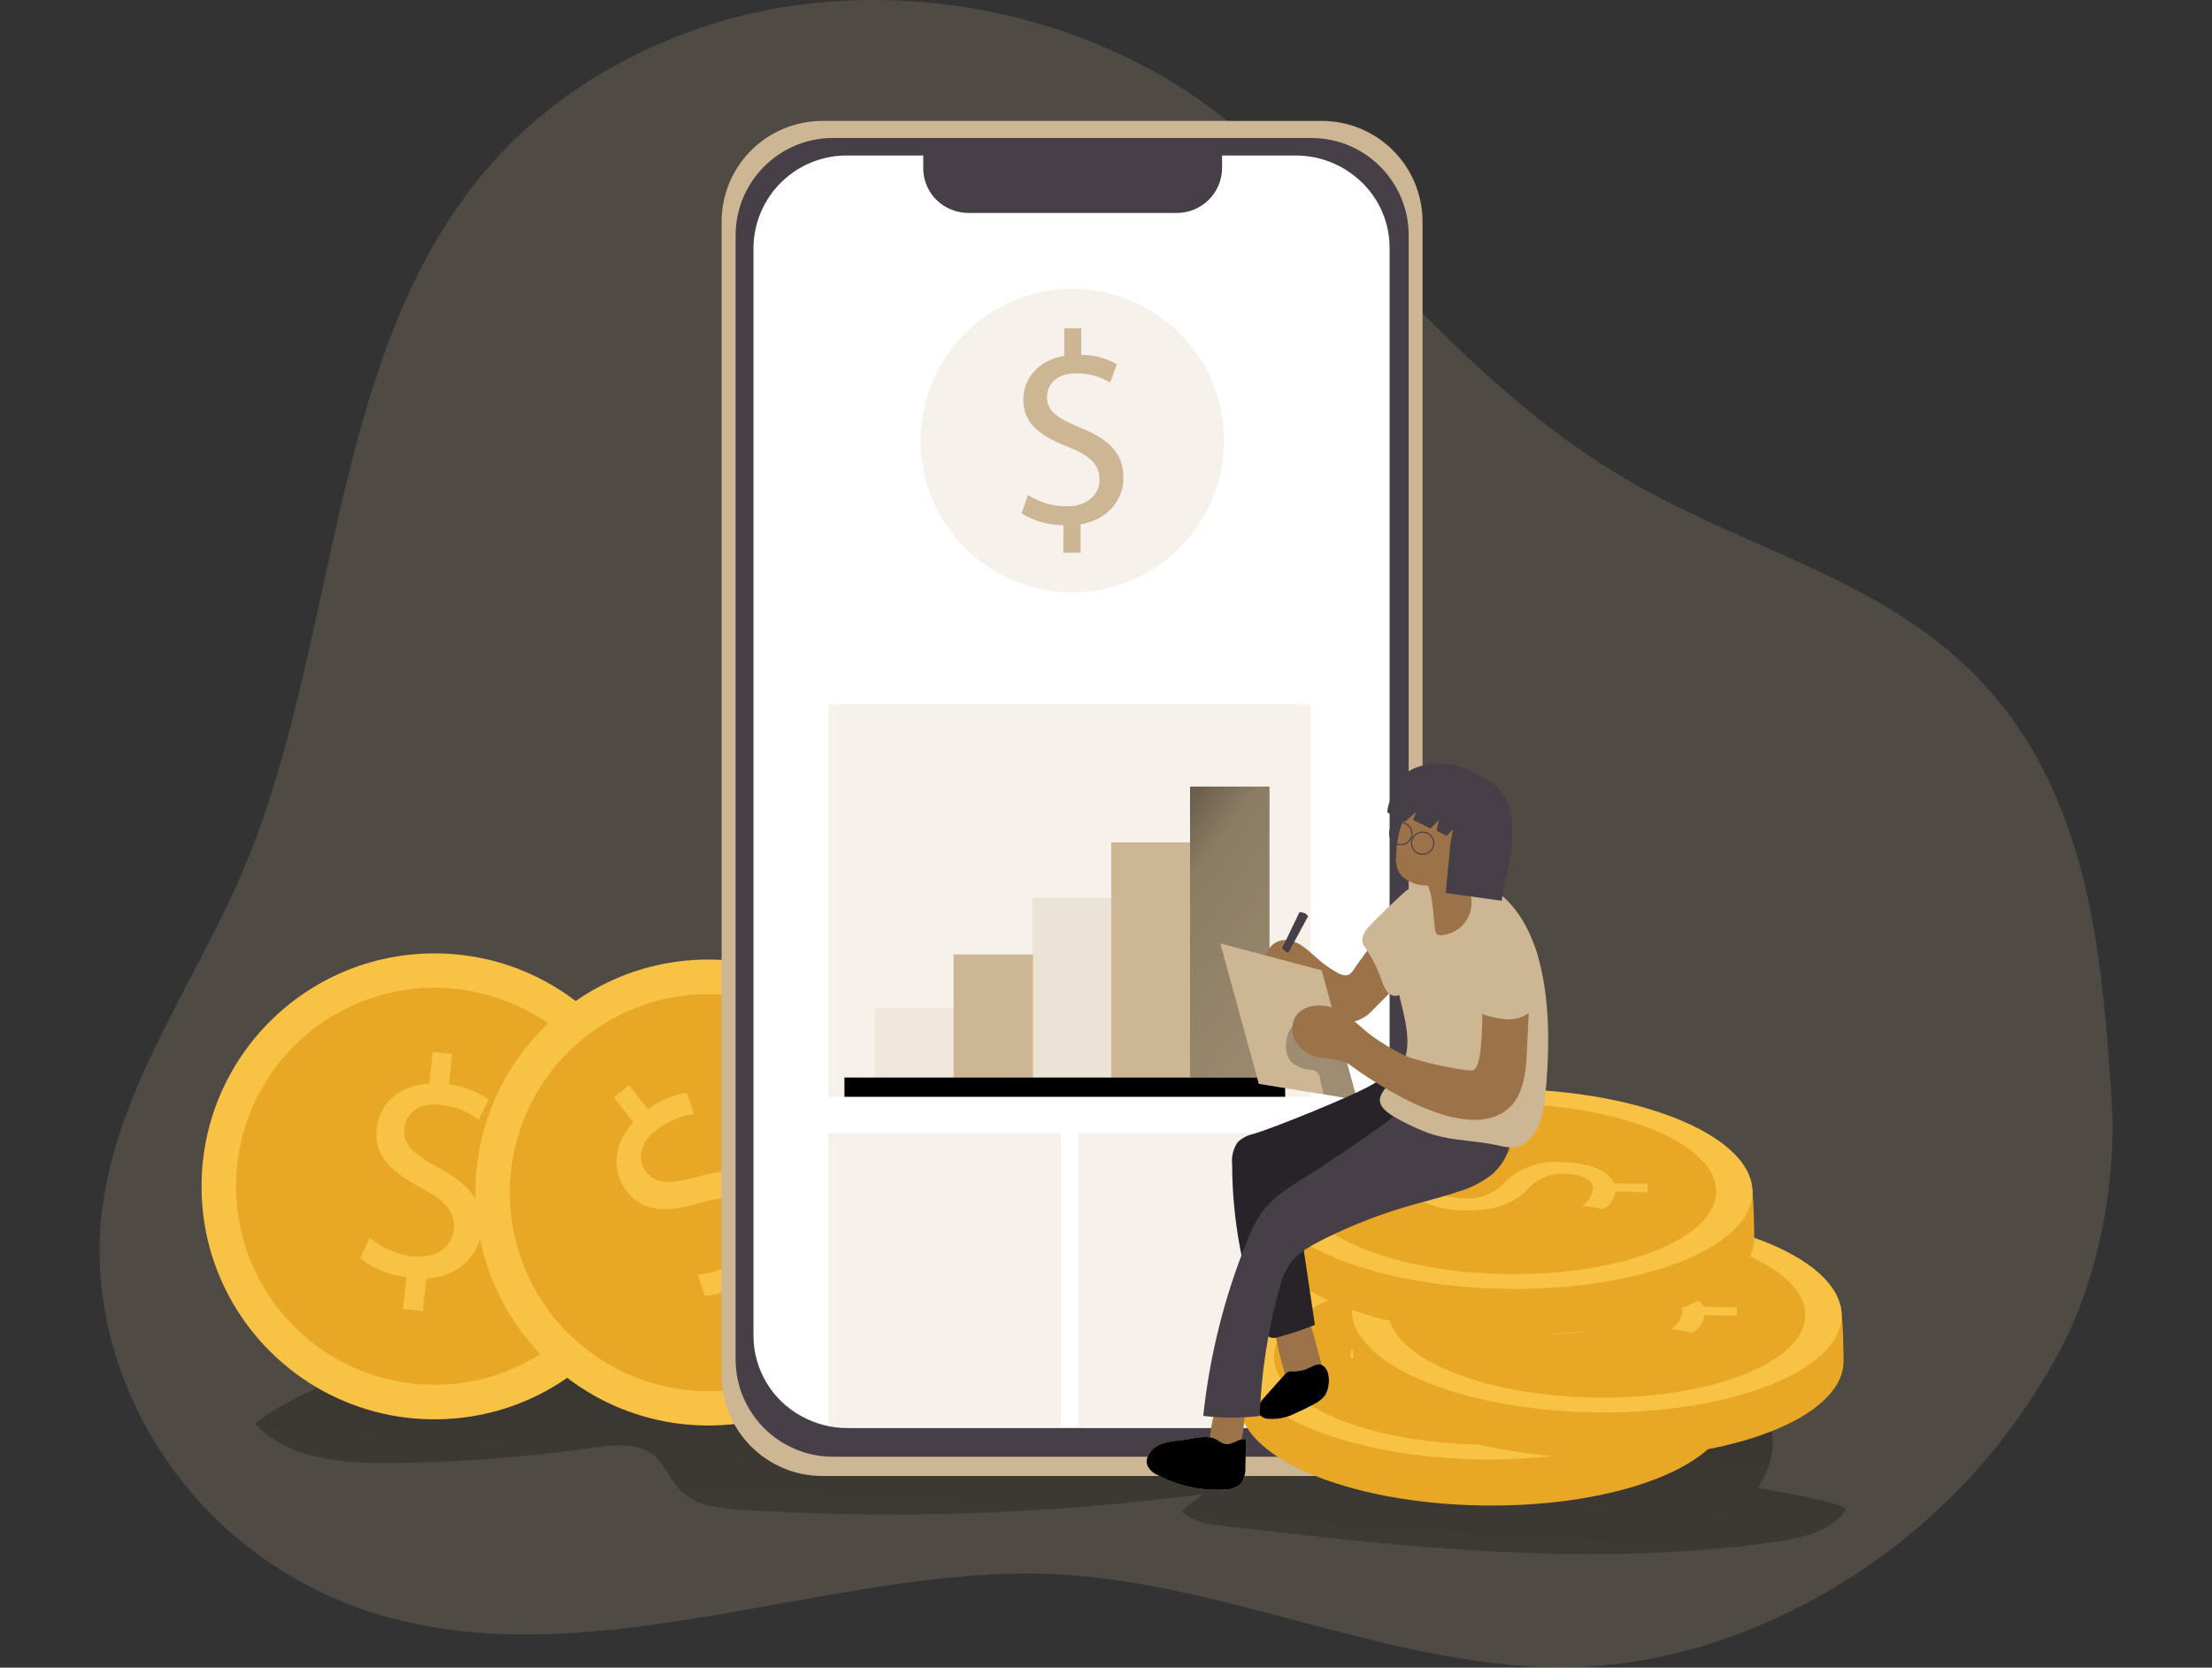 <svg width="650" height="490" viewBox="0 0 650 490" fill="none" xmlns="http://www.w3.org/2000/svg">
<rect x="0" y="0" width="650" height="490" fill="#333333" stroke="none"/>
<g clip-path="url(#clip0)">
<path opacity="0.18" d="M142.964 49.79C97.241 103.233 99.615 185.332 73.234 251.326C59.139 286.706 34.218 318.698 29.869 356.535C25.619 393.442 43.317 432.574 74.861 456.033C143.528 507.102 229.562 461.379 304.255 462.358C360.338 463.105 414.362 493.903 470.063 489.47C487.166 487.928 503.892 483.545 519.554 476.503C556.407 460.259 586.697 432.051 605.521 396.447C616.894 374.864 622.124 346.457 620.463 322.135C617.94 285.062 614.785 246.13 593.435 214.336C565.045 172.083 519.056 164.977 477.932 140.854C433.521 114.805 403.222 73.764 365.999 40.128C322.916 1.278 254.565 -10.543 201.089 9.862C175.67 19.607 157.043 33.337 142.964 49.79Z" fill="#CDB693"/>
<path d="M542.432 443.498C538.298 449.94 529.881 451.799 522.31 452.961C468.203 460.814 413.15 454.622 358.827 448.279C354.627 447.781 350.061 447.117 347.206 444.013L353.432 439.032C308.498 444.911 263.102 446.451 217.874 443.631C211.465 443.232 204.492 442.485 199.976 437.936C196.855 434.815 195.361 430.233 191.891 427.477C187.176 423.741 180.435 424.522 174.475 425.368C154.81 428.164 134.984 429.678 115.122 429.901C100.728 430.067 84.69 428.838 74.878 418.279C84.208 411.107 95.332 406.74 106.289 402.44C120.368 396.928 134.513 391.4 149.306 388.212C167.203 384.344 185.632 384.012 203.928 383.68L402.591 380.144C423.062 379.778 443.715 379.43 463.82 383.298C486.732 387.698 535.841 407.571 516.483 437.239C518.575 437.405 543.429 441.921 542.432 443.498Z" fill="url(#paint0_linear)"/>
<path d="M127.673 417.034C165.478 417.034 196.124 386.387 196.124 348.582C196.124 310.778 165.478 280.131 127.673 280.131C89.868 280.131 59.222 310.778 59.222 348.582C59.222 386.387 89.868 417.034 127.673 417.034Z" fill="#F8C244"/>
<path d="M183.92 364.02C192.464 332.962 174.212 300.859 143.154 292.316C112.096 283.773 79.993 302.025 71.45 333.082C62.907 364.14 81.159 396.243 112.216 404.786C143.274 413.329 175.377 395.078 183.92 364.02Z" fill="#E8A825"/>
<path d="M118.426 384.56L119.422 375.246C114.449 374.696 109.729 372.77 105.791 369.684L108.647 363.757C112.298 366.725 116.722 368.586 121.397 369.12C128.038 369.833 132.787 366.563 133.351 361.316C133.916 356.07 130.661 352.733 124.153 349.213C115.155 344.498 109.809 339.634 110.672 331.648C111.502 324.011 117.546 318.798 126.179 318.366L127.175 309.069L132.886 309.683L131.923 318.599C136.118 319.103 140.117 320.662 143.545 323.131L140.656 329.025C137.381 326.549 133.486 325.026 129.4 324.625C122.311 323.862 119.189 327.813 118.791 331.482C118.276 336.264 121.414 339.02 129.051 343.203C138.116 348.101 142.333 353.397 141.503 361.582C140.722 368.854 134.862 375.13 125.282 375.677L124.253 385.24L118.426 384.56Z" fill="#F8C244"/>
<path d="M208.161 418.844C245.966 418.844 276.613 388.197 276.613 350.392C276.613 312.587 245.966 281.941 208.161 281.941C170.356 281.941 139.71 312.587 139.71 350.392C139.71 388.197 170.356 418.844 208.161 418.844Z" fill="#F8C244"/>
<path d="M236.169 401.572C264.418 386.093 274.77 350.645 259.292 322.397C243.813 294.148 208.365 283.796 180.117 299.274C151.868 314.753 141.516 350.201 156.994 378.449C172.473 406.698 207.921 417.05 236.169 401.572Z" fill="#E8A825"/>
<path d="M226.54 382.667L220.779 375.296C216.824 378.363 212.092 380.266 207.115 380.791L205.04 374.532C209.728 374.142 214.206 372.413 217.94 369.551C223.17 365.484 224.332 359.789 221.078 355.622C217.824 351.455 213.175 351.338 206.136 353.331C196.407 356.22 189.185 356.452 184.237 350.11C179.506 344.05 180.236 336.098 186.097 329.755L180.352 322.384L184.885 318.848L190.397 325.92C193.755 323.362 197.708 321.7 201.885 321.089L203.911 327.381C199.836 327.88 195.979 329.501 192.771 332.063C187.143 336.446 187.657 341.443 189.915 344.365C192.887 348.151 197.071 347.952 205.455 345.644C215.416 342.838 222.057 343.668 227.187 350.176C231.687 355.937 231.886 364.487 225.345 371.577L231.255 379.181L226.54 382.667Z" fill="#F8C244"/>
<path d="M418.015 65.147V404.084C418.015 411.935 414.896 419.464 409.344 425.016C403.793 430.567 396.264 433.686 388.413 433.686H241.714C237.821 433.695 233.965 432.935 230.366 431.452C226.767 429.968 223.496 427.789 220.74 425.039C217.984 422.29 215.798 419.023 214.306 415.428C212.814 411.832 212.046 407.977 212.046 404.084V65.147C212.044 61.259 212.808 57.408 214.295 53.814C215.781 50.221 217.961 46.956 220.71 44.205C223.459 41.455 226.723 39.273 230.316 37.784C233.909 36.295 237.759 35.529 241.648 35.529H388.346C392.241 35.52 396.098 36.28 399.699 37.765C403.299 39.249 406.571 41.43 409.327 44.181C412.083 46.933 414.269 50.201 415.76 53.799C417.25 57.397 418.017 61.253 418.015 65.147V65.147Z" fill="#CDB693"/>
<path d="M385.325 40.543H244.786C228.978 40.543 216.163 53.358 216.163 69.165V399.402C216.163 415.21 228.978 428.025 244.786 428.025H385.325C401.132 428.025 413.947 415.21 413.947 399.402V69.165C413.947 53.358 401.132 40.543 385.325 40.543Z" fill="#473F47"/>
<path d="M408.335 72.751V392.529C408.261 399.778 405.311 406.701 400.133 411.776C394.956 416.85 387.975 419.661 380.726 419.591H249.053C244.242 419.606 239.511 418.37 235.323 416.005C231.123 413.686 227.618 410.287 225.172 406.159C222.726 402.032 221.427 397.326 221.41 392.529V72.751C221.489 65.498 224.445 58.572 229.628 53.498C234.812 48.423 241.799 45.614 249.053 45.69H271.3V49.707C271.356 52.289 272.174 54.796 273.651 56.914C275.128 59.032 277.198 60.666 279.601 61.611C281.213 62.247 282.931 62.574 284.665 62.574H345.828C349.316 62.575 352.664 61.203 355.15 58.755C357.635 56.307 359.057 52.98 359.11 49.492V45.69H380.693C387.774 45.674 394.596 48.358 399.769 53.194C402.464 55.69 404.616 58.715 406.09 62.08C407.564 65.445 408.328 69.078 408.335 72.751V72.751Z" fill="white"/>
<path opacity="0.18" d="M315.097 174.042C339.716 174.042 359.674 154.084 359.674 129.465C359.674 104.846 339.716 84.888 315.097 84.888C290.477 84.888 270.519 104.846 270.519 129.465C270.519 154.084 290.477 174.042 315.097 174.042Z" fill="#CDB693"/>
<path opacity="0.18" d="M385.109 206.915H243.458V322.251H385.109V206.915Z" fill="#CDB693"/>
<g opacity="0.41">
<path opacity="0.41" d="M280.398 296.269H257.055V316.606H280.398V296.269Z" fill="#CDB693"/>
</g>
<path d="M303.558 280.447H280.215V316.606H303.558V280.447Z" fill="#CDB693"/>
<g opacity="0.5">
<path opacity="0.5" d="M326.718 263.761H303.375V316.606H326.718V263.761Z" fill="#CDB693"/>
</g>
<path d="M349.879 247.508H326.536V316.606H349.879V247.508Z" fill="#CDB693"/>
<path d="M373.039 231.121H349.696V316.606H373.039V231.121Z" fill="#CDB693"/>
<path d="M373.039 231.121H349.696V316.606H373.039V231.121Z" fill="url(#paint1_linear)"/>
<path d="M377.654 316.606H248.14V322.268H377.654V316.606Z" fill="url(#paint2_linear)"/>
<path opacity="0.18" d="M311.726 332.877H243.458V419.242H311.726V332.877Z" fill="#CDB693"/>
<path opacity="0.18" d="M385.109 332.877H316.84V419.242H385.109V332.877Z" fill="#CDB693"/>
<path d="M312.474 162.421V154.302C308.136 154.32 303.881 153.124 300.188 150.849L302.064 145.453C305.502 147.639 309.495 148.791 313.569 148.773C319.314 148.773 323.116 145.453 323.099 140.871C323.082 136.289 319.945 133.748 313.984 131.358C305.783 128.187 300.703 124.517 300.703 117.544C300.703 110.904 305.368 105.807 312.756 104.561V96.476H317.737V104.246C321.395 104.265 324.988 105.213 328.179 107.002L326.237 112.398C323.178 110.588 319.68 109.657 316.126 109.708C309.95 109.708 307.642 113.46 307.659 116.648C307.659 120.815 310.664 122.89 317.62 125.746C325.921 129.067 330.089 133.217 330.138 140.356C330.138 146.682 325.772 152.658 317.537 154.07V162.371L312.474 162.421Z" fill="#CDB693"/>
<path d="M398.341 284.082C397.793 284.879 397.129 286.058 396.266 286.423C395.004 286.955 393.244 285.992 392.198 285.361C390.437 284.299 388.771 283.088 387.217 281.741C385.773 280.513 384.428 279.168 382.867 278.089C381.348 276.937 379.51 276.282 377.604 276.213C373.587 276.213 371.462 280.197 371.08 283.734C370.698 287.27 372.64 291.188 376.06 291.869C377.903 292.234 379.813 291.603 381.689 291.769C388.014 292.301 391.949 301.282 398.191 300.07C400.37 299.42 402.305 298.137 403.753 296.385L410.178 289.96C413.947 286.191 417.932 282.007 418.579 276.678C419.061 272.643 416.205 263.678 411.257 266.301C408.9 267.546 406.493 272.793 404.899 274.968C402.79 277.906 400.698 280.862 398.54 283.75C398.457 283.9 398.391 283.983 398.341 284.082Z" fill="#9C7248"/>
<path d="M358.611 277.209L388.379 285.112L398.789 323.181L369.901 318.466L358.611 277.209Z" fill="#CDB693"/>
<path d="M388.927 321.454L387.998 317.42C388.015 317.025 387.954 316.631 387.818 316.261C387.682 315.89 387.473 315.551 387.204 315.262C386.935 314.973 386.612 314.74 386.252 314.578C385.892 314.415 385.503 314.326 385.109 314.315C383.007 314.214 381 313.407 379.414 312.024C378.377 310.707 377.836 309.068 377.887 307.392C377.887 304.885 378.634 302.079 380.842 300.884L395.518 311.161L398.839 323.197L388.927 321.454Z" fill="url(#paint3_linear)"/>
<path d="M400.566 274.918C400.398 275.421 400.314 275.948 400.316 276.479C400.426 277.223 400.735 277.923 401.213 278.504C403.209 281.43 404.811 284.606 405.978 287.951C406.283 289.013 406.73 290.029 407.306 290.972C407.597 291.448 407.997 291.847 408.474 292.136C408.95 292.425 409.489 292.595 410.045 292.633C410.722 292.576 411.365 292.313 411.887 291.879C412.41 291.446 412.787 290.863 412.967 290.209C413.328 288.907 413.424 287.547 413.25 286.208C412.967 282.306 412.204 277.906 412.951 274.005C413.764 269.655 415.225 265.355 416.172 261.022C414.81 260.424 413.349 261.503 412.27 262.516C408.784 265.753 405.297 268.991 402.076 272.477C401.401 273.171 400.885 274.004 400.566 274.918V274.918Z" fill="#CDB693"/>
<path d="M435.762 442.352C396 441.771 363.957 428.191 364.19 411.954C364.19 410.144 362.845 399.95 363.625 398.323C369.901 384.709 401.246 383.115 436.676 383.597C471.441 384.111 500.644 383.597 507.152 397.045C508.115 398.954 508.265 411.987 508.232 413.996C507.966 430.233 475.525 442.917 435.762 442.352Z" fill="#E8A825"/>
<path d="M507.662 400.469C507.894 384.25 475.856 370.641 436.102 370.072C396.348 369.503 363.933 382.189 363.701 398.408C363.469 414.627 395.508 428.236 435.261 428.805C475.015 429.374 507.43 416.687 507.662 400.469Z" fill="#F8C244"/>
<path d="M497.004 400.316C497.202 386.499 469.907 374.906 436.04 374.421C402.172 373.937 374.557 384.744 374.359 398.561C374.161 412.377 401.456 423.971 435.324 424.456C469.191 424.94 496.807 414.133 497.004 400.316Z" fill="#E8A825"/>
<path d="M396.996 396.497L406.808 396.646C407 395.367 407.499 394.154 408.262 393.11C409.026 392.067 410.031 391.223 411.191 390.653L417.699 391.666C416.574 392.186 415.596 392.977 414.851 393.968C414.107 394.959 413.619 396.118 413.432 397.344C413.432 400.166 417.367 402.142 422.896 402.191C425.03 402.36 427.176 402.061 429.183 401.316C431.19 400.57 433.01 399.396 434.517 397.875C436.681 395.619 439.326 393.881 442.256 392.791C445.185 391.702 448.323 391.288 451.435 391.583C459.504 391.583 465.63 394.123 467.041 397.792L476.853 397.941V400.398L467.406 400.249C467.253 401.313 466.86 402.328 466.256 403.217C465.652 404.105 464.853 404.845 463.92 405.379L457.528 404.3C458.433 403.788 459.205 403.07 459.781 402.205C460.358 401.34 460.724 400.351 460.849 399.319C460.849 396.314 456.449 395.052 452.547 395.003C450.444 394.888 448.343 395.258 446.406 396.084C444.469 396.91 442.747 398.17 441.374 399.767C437.24 403.785 432.143 405.777 423.377 405.777C415.657 405.777 408.435 403.37 406.908 399.253L396.797 399.103L396.996 396.497Z" fill="#F8C244"/>
<path d="M469.249 428.523C429.487 427.958 397.444 414.361 397.677 398.124C397.677 396.331 396.332 386.12 397.112 384.51C403.388 370.879 434.75 369.286 470.162 369.767C504.944 370.282 534.131 369.767 540.656 383.215C541.602 385.141 541.752 398.157 541.735 400.166C541.453 416.403 509.012 429.087 469.249 428.523Z" fill="#E8A825"/>
<path d="M541.148 386.644C541.38 370.425 509.342 356.816 469.588 356.247C429.834 355.678 397.42 368.364 397.187 384.583C396.955 400.802 428.994 414.411 468.747 414.98C508.501 415.549 540.916 402.862 541.148 386.644Z" fill="#F8C244"/>
<path d="M530.49 386.491C530.688 372.675 503.393 361.081 469.526 360.596C435.658 360.112 408.043 370.919 407.845 384.736C407.647 398.552 434.942 410.146 468.81 410.631C502.677 411.115 530.293 400.308 530.49 386.491Z" fill="#E8A825"/>
<path d="M430.483 382.667L440.295 382.816C440.487 381.538 440.986 380.324 441.749 379.281C442.512 378.237 443.517 377.394 444.678 376.823L451.186 377.836C450.063 378.357 449.088 379.149 448.346 380.14C447.604 381.131 447.12 382.29 446.936 383.514C446.936 386.336 450.854 388.312 456.383 388.378C458.517 388.542 460.661 388.241 462.667 387.496C464.674 386.751 466.495 385.579 468.004 384.062C470.165 381.801 472.809 380.058 475.739 378.966C478.669 377.873 481.809 377.458 484.922 377.753C493.007 377.753 499.117 380.309 500.528 383.962L510.34 384.111V386.569L500.893 386.419C500.744 387.484 500.352 388.501 499.747 389.39C499.143 390.279 498.342 391.018 497.407 391.549L491.015 390.47C491.92 389.958 492.691 389.24 493.268 388.375C493.845 387.51 494.21 386.522 494.335 385.489C494.335 382.501 489.919 381.239 486.034 381.173C483.934 381.057 481.834 381.426 479.9 382.253C477.965 383.079 476.246 384.34 474.878 385.938C470.727 389.972 465.63 391.948 456.864 391.948C449.16 391.948 441.922 389.54 440.394 385.44L430.284 385.29L430.483 382.667Z" fill="#F8C244"/>
<path d="M443.067 392.247C403.305 391.715 371.262 378.085 371.428 361.831C371.428 360.038 370.084 349.828 370.864 348.217C377.14 334.587 408.485 332.993 443.914 333.474C478.679 333.989 507.883 333.474 514.391 346.922C515.354 348.848 515.503 361.864 515.47 363.873C515.271 380.094 482.83 392.828 443.067 392.247Z" fill="#E8A825"/>
<path d="M514.96 350.361C515.193 334.142 483.154 320.533 443.4 319.964C403.647 319.395 371.232 332.081 371 348.3C370.768 364.519 402.806 378.128 442.56 378.697C482.313 379.266 514.728 366.579 514.96 350.361Z" fill="#F8C244"/>
<path d="M504.303 350.208C504.501 336.391 477.206 324.798 443.338 324.313C409.471 323.828 381.855 334.636 381.657 348.453C381.46 362.269 408.754 373.863 442.622 374.348C476.49 374.832 504.105 364.025 504.303 350.208Z" fill="#E8A825"/>
<path d="M404.301 346.408L414.113 346.557C414.302 345.275 414.8 344.059 415.564 343.012C416.327 341.965 417.333 341.119 418.496 340.547L425.004 341.576C423.881 342.095 422.904 342.884 422.16 343.871C421.416 344.859 420.927 346.015 420.737 347.238C420.737 350.06 424.672 352.036 430.201 352.102C432.335 352.266 434.479 351.965 436.485 351.22C438.492 350.475 440.313 349.303 441.822 347.786C443.985 345.527 446.63 343.787 449.559 342.695C452.489 341.602 455.627 341.186 458.74 341.477C466.809 341.477 472.935 344.033 474.346 347.686L484.158 347.835V350.309L474.711 350.16C474.558 351.223 474.165 352.238 473.561 353.127C472.956 354.016 472.158 354.756 471.225 355.29L464.833 354.211C465.738 353.698 466.51 352.981 467.086 352.116C467.663 351.251 468.029 350.262 468.154 349.23C468.154 346.225 463.754 344.963 459.852 344.897C457.748 344.781 455.645 345.153 453.707 345.982C451.769 346.811 450.049 348.076 448.679 349.678C444.545 353.696 439.448 355.672 430.682 355.672C422.962 355.672 415.74 353.281 414.213 349.164L404.102 349.014L404.301 346.408Z" fill="#F8C244"/>
<path d="M388.28 400.598C388.911 402.623 389.475 405.03 388.28 406.757C387.702 407.508 386.925 408.083 386.038 408.417C385.019 408.913 383.88 409.112 382.753 408.992C381.626 408.872 380.555 408.437 379.663 407.737C378.723 406.692 378.056 405.432 377.721 404.067C376.129 399.07 374.979 393.942 374.284 388.743C374.159 388.27 374.159 387.772 374.284 387.299C374.548 386.796 374.976 386.398 375.496 386.17C378.235 384.693 382.486 383.514 384.013 386.784C386.005 390.952 386.918 396.132 388.28 400.598Z" fill="#9C7248"/>
<path d="M380.062 402.955C379.502 402.884 378.933 402.946 378.401 403.138C378.03 403.35 377.703 403.632 377.438 403.968L371.428 410.708C370.299 412.003 369.087 413.796 369.884 415.324C370.165 415.755 370.539 416.117 370.979 416.385C371.419 416.652 371.913 416.817 372.425 416.868C375.294 417.126 378.177 416.55 380.726 415.208C382.552 414.411 384.328 413.547 386.088 412.584C387.404 411.99 388.547 411.07 389.409 409.911C390.754 407.836 391.169 402.839 388.761 401.278C387.549 400.498 386.487 401.062 385.341 401.594C383.719 402.472 381.906 402.939 380.062 402.955V402.955Z" fill="#CDB693"/>
<path d="M355.573 423.492C355.519 423.872 355.559 424.26 355.689 424.621C355.887 424.991 356.187 425.296 356.553 425.501C357.67 426.287 358.99 426.736 360.355 426.796C361.038 426.816 361.716 426.676 362.335 426.387C362.955 426.099 363.499 425.671 363.924 425.136C364.544 424.129 364.925 422.993 365.036 421.815C365.535 419.25 365.779 416.642 365.767 414.029C365.795 413.658 365.682 413.291 365.452 413C365.252 412.853 365.017 412.762 364.771 412.734C362.629 412.286 358.412 411.074 357.333 413.796C356.233 416.914 355.639 420.187 355.573 423.492Z" fill="#9C7248"/>
<path d="M346.525 423.26C344.703 423.354 342.903 423.706 341.179 424.306C340.314 424.611 339.52 425.089 338.847 425.711C338.173 426.334 337.633 427.087 337.261 427.925C336.916 428.759 336.875 429.687 337.145 430.548C337.74 431.802 338.773 432.794 340.05 433.337C346.118 436.619 352.989 438.121 359.873 437.671C361.644 437.732 363.368 437.094 364.671 435.894C365.633 434.457 366.084 432.737 365.95 431.013L366.182 422.845C364.655 422.612 363.227 423.608 361.766 424.123C359.242 424.986 358.246 422.895 356.154 422.463C353.498 421.732 349.364 422.961 346.525 423.26Z" fill="#CDB693"/>
<path d="M380.062 402.955C379.502 402.884 378.933 402.946 378.401 403.138C378.03 403.35 377.703 403.632 377.438 403.968L371.428 410.708C370.299 412.003 369.087 413.796 369.884 415.324C370.165 415.755 370.539 416.117 370.979 416.385C371.419 416.652 371.913 416.817 372.425 416.868C375.294 417.126 378.177 416.55 380.726 415.208C382.552 414.411 384.328 413.547 386.088 412.584C387.404 411.99 388.547 411.07 389.409 409.911C390.754 407.836 391.169 402.839 388.761 401.278C387.549 400.498 386.487 401.062 385.341 401.594C383.719 402.472 381.906 402.939 380.062 402.955V402.955Z" fill="url(#paint4_linear)"/>
<path d="M346.525 423.26C344.703 423.354 342.903 423.706 341.179 424.306C340.314 424.611 339.52 425.089 338.847 425.711C338.173 426.334 337.633 427.087 337.261 427.925C336.916 428.759 336.875 429.687 337.145 430.548C337.74 431.802 338.773 432.794 340.05 433.337C346.118 436.619 352.989 438.121 359.873 437.671C361.644 437.732 363.368 437.094 364.671 435.894C365.633 434.457 366.084 432.737 365.95 431.013L366.182 422.845C364.655 422.612 363.227 423.608 361.766 424.123C359.242 424.986 358.246 422.895 356.154 422.463C353.498 421.732 349.364 422.961 346.525 423.26Z" fill="black"/>
<path d="M368.374 333.176C366.632 333.524 365.021 334.352 363.725 335.566C362.41 337.467 361.821 339.776 362.065 342.074C362.102 358.541 365.164 374.861 371.096 390.221C371.238 390.786 371.49 391.318 371.837 391.785C372.185 392.252 372.621 392.646 373.122 392.944C374.028 393.213 374.998 393.172 375.878 392.828C379.44 391.831 382.947 390.651 386.387 389.291L381.722 357.979C381.504 357.105 381.556 356.184 381.871 355.34C382.217 354.751 382.702 354.255 383.282 353.895C388.579 349.959 394.187 346.461 400.051 343.436C407.356 339.65 412.021 335.251 413.333 326.833C413.781 324.47 413.312 322.024 412.021 319.993C411.361 318.998 410.42 318.221 409.317 317.763C408.214 317.304 407 317.185 405.828 317.42C404.959 317.691 404.132 318.082 403.371 318.582C397.727 321.986 374.234 331.432 368.374 333.176Z" fill="#282328"/>
<path d="M371.711 355.024C369.505 357.858 367.762 361.025 366.547 364.405C359.819 380.915 355.454 398.291 353.581 416.021C359.094 416.707 364.67 416.707 370.183 416.021C370.615 403.484 372.521 391.04 375.861 378.948C376.452 376.356 377.462 373.878 378.85 371.61C381.307 368.024 385.325 365.932 389.176 363.989C398.03 359.59 407.302 356.086 416.852 353.53C420.887 352.401 424.954 351.372 428.922 350.01C432.324 348.982 435.509 347.339 438.319 345.162C443.3 340.995 447.118 331.881 440.461 327.464C437.489 325.472 433.737 325.09 430.167 324.742L419.094 323.696C417.989 323.516 416.86 323.561 415.773 323.828C414.846 324.181 413.986 324.693 413.233 325.339C404.932 331.698 396.631 337.359 387.898 343.12C382.535 346.673 375.994 349.977 371.711 355.024Z" fill="#473F47"/>
<path d="M418.828 332.561C415.935 331.426 413.123 330.095 410.411 328.577C400.134 322.816 408.551 319.993 412.071 313.053C414.511 308.073 413.515 302.245 412.254 296.899C410.012 287.519 407.024 277.823 409.182 268.426C409.458 266.903 410.052 265.455 410.925 264.176C411.561 263.397 412.285 262.695 413.084 262.084C415.248 260.192 417.741 258.712 420.438 257.718C425.635 256.058 431.396 257.253 436.26 259.743C456.183 269.854 456.017 302.162 454.141 321.172C453.71 325.555 453.045 330.154 450.372 333.657C446.454 338.804 442.802 336.977 437.821 336.081C431.197 334.952 425.22 335.052 418.828 332.561Z" fill="#CDB693"/>
<path d="M430.383 271.166C429.549 272.214 428.505 273.077 427.319 273.7C426.133 274.323 424.83 274.693 423.493 274.785C423.069 274.839 422.639 274.739 422.281 274.503C421.903 274.117 421.689 273.599 421.684 273.058C421.567 271.979 421.401 270.585 421.285 269.207C421.169 267.829 420.953 266.135 420.804 264.957C420.482 261.821 419.292 258.837 417.367 256.34C416.973 255.801 416.522 255.305 416.022 254.862C412.702 251.874 426.199 253.053 427.976 248.985C430.035 251.625 429.852 255.36 430.749 258.631C431.34 260.218 431.844 261.837 432.259 263.479C432.502 264.82 432.46 266.197 432.137 267.521C431.813 268.845 431.216 270.087 430.383 271.166V271.166Z" fill="#9C7248"/>
<path d="M410.245 251.459C410.023 253.174 410.342 254.915 411.158 256.44C411.58 257.082 412.115 257.645 412.735 258.1C416.985 261.304 423.377 260.657 427.677 257.336C429.728 255.573 431.381 253.395 432.526 250.944C433.671 248.494 434.282 245.829 434.318 243.124C434.624 240.307 433.827 237.48 432.093 235.238C431.048 234.223 429.765 233.485 428.361 233.094C426.957 232.702 425.478 232.669 424.058 232.997C420.17 233.9 416.629 235.913 413.864 238.791C411.125 241.796 410.444 247.591 410.245 251.459Z" fill="#9C7248"/>
<path d="M448.745 279.517C448.828 280.114 448.895 280.712 448.961 281.31C449.924 290.192 449.061 298.925 448.729 307.774C448.513 313.867 448.065 321.869 442.868 326.037C428.972 337.177 398.042 313.884 396.681 312.871C394.605 311.327 391.7 311.211 389.21 310.928C386.301 310.743 383.576 309.441 381.606 307.292C380.652 306.205 380.031 304.866 379.817 303.436C379.602 302.006 379.802 300.544 380.394 299.224C382.436 295.206 388.18 294.592 392.314 296.385C396.448 298.178 399.553 301.664 403.139 304.387C405.967 306.413 408.948 308.217 412.054 309.783C415.674 311.709 428.424 314.481 432.525 314.531C436.891 314.531 435.181 288.897 435.613 280.712C435.629 278.596 436.147 276.513 437.124 274.636C437.613 273.719 438.326 272.941 439.197 272.375C440.068 271.809 441.068 271.473 442.105 271.398C443.202 271.482 444.259 271.852 445.168 272.473C446.077 273.094 446.807 273.943 447.284 274.935C448.037 276.364 448.532 277.915 448.745 279.517Z" fill="#9C7248"/>
<path d="M426.332 246.993C426.332 247.258 426.249 247.524 426.216 247.79L425.768 252.588L424.821 262.367L441.274 264.674C441.988 259.445 443.499 254.331 444.147 249.085C444.794 243.838 444.528 238.243 441.905 233.661C439.78 229.926 434.7 227.684 430.915 225.958C429.963 225.529 428.974 225.19 427.959 224.945C424.054 223.905 419.923 224.109 416.138 225.526C415.232 225.832 414.389 226.299 413.648 226.904C413.169 227.507 412.736 228.145 412.353 228.813C410.885 230.719 409.637 232.786 408.634 234.973C408.105 236.007 407.784 237.135 407.688 238.293C407.646 238.417 407.646 238.551 407.688 238.675C407.769 238.784 407.878 238.87 408.003 238.924L412.42 241.298C412.515 241.356 412.623 241.39 412.735 241.398C412.903 241.378 413.058 241.295 413.167 241.165L416.255 238.476L415.408 240.352C415.364 240.442 415.341 240.542 415.341 240.642C415.341 240.743 415.364 240.842 415.408 240.933C415.482 241.028 415.579 241.102 415.69 241.149L420.106 243.324C420.194 243.346 420.285 243.346 420.372 243.324C420.521 243.324 420.621 243.208 420.721 243.108L422.862 240.85L422.232 243.639C422.189 243.774 422.189 243.919 422.232 244.054C422.304 244.172 422.416 244.26 422.547 244.303L424.904 245.515C424.987 245.515 425.071 245.598 425.137 245.515C425.209 245.497 425.273 245.456 425.32 245.399L426.897 243.623C426.791 244.758 426.603 245.885 426.332 246.993Z" fill="#473F47"/>
<path d="M451.302 279.052C453.278 284.033 451.485 288.748 451.385 293.645C451.389 294.137 451.334 294.628 451.219 295.106C451.011 295.778 450.64 296.388 450.14 296.883C449.157 297.798 447.998 298.502 446.733 298.953C445.469 299.404 444.125 299.593 442.785 299.506C440.107 299.302 437.473 298.709 434.965 297.746C434.144 297.582 433.414 297.114 432.923 296.435C432.71 295.961 432.619 295.442 432.658 294.924C432.525 287.436 430.599 275.35 437.888 270.369C443.665 266.401 449.459 274.171 451.302 279.052Z" fill="#CDB693"/>
<path d="M412.386 278.587C410.001 279.88 407.828 281.531 405.945 283.485C405.566 283.825 405.285 284.261 405.131 284.747C405.057 285.125 405.057 285.514 405.131 285.892C405.507 287.751 406.15 289.546 407.04 291.221C407.228 291.606 407.474 291.959 407.771 292.267C410.577 294.824 411.224 290.175 411.423 288.665C411.899 285.311 412.22 281.952 412.386 278.587Z" fill="url(#paint5_linear)"/>
<path d="M411.623 248.188C413.429 248.188 414.893 246.724 414.893 244.918C414.893 243.111 413.429 241.647 411.623 241.647C409.816 241.647 408.352 243.111 408.352 244.918C408.352 246.724 409.816 248.188 411.623 248.188Z" stroke="#473F47" stroke-width="0.332" stroke-miterlimit="10"/>
<path d="M418.048 251.011C419.854 251.011 421.318 249.546 421.318 247.74C421.318 245.934 419.854 244.469 418.048 244.469C416.241 244.469 414.777 245.934 414.777 247.74C414.777 249.546 416.241 251.011 418.048 251.011Z" stroke="#473F47" stroke-width="0.332" stroke-miterlimit="10"/>
<path d="M376.758 278.587L381.871 267.978C381.871 267.978 383.963 268.078 384.362 269.273L378.717 279.699C378.717 279.699 378.385 280.48 376.758 278.587Z" fill="#473F47"/>
</g>
<defs>
<linearGradient id="paint0_linear" x1="318.102" y1="267.115" x2="295.689" y2="655.709" gradientUnits="userSpaceOnUse">
<stop offset="0.01"/>
<stop offset="0.13" stop-opacity="0.69"/>
<stop offset="0.25" stop-opacity="0.32"/>
<stop offset="1" stop-opacity="0"/>
</linearGradient>
<linearGradient id="paint1_linear" x1="302.745" y1="232.316" x2="512.465" y2="380.957" gradientUnits="userSpaceOnUse">
<stop offset="0.01"/>
<stop offset="0.08" stop-opacity="0.69"/>
<stop offset="0.21" stop-opacity="0.32"/>
<stop offset="1" stop-opacity="0"/>
</linearGradient>
<linearGradient id="paint2_linear" x1="22516.9" y1="1283.91" x2="22515.9" y2="1744.98" gradientUnits="userSpaceOnUse">
<stop offset="0.01"/>
<stop offset="0.08" stop-opacity="0.69"/>
<stop offset="0.21" stop-opacity="0.32"/>
<stop offset="1" stop-opacity="0"/>
</linearGradient>
<linearGradient id="paint3_linear" x1="5480.09" y1="5081.11" x2="4969.51" y2="5576.75" gradientUnits="userSpaceOnUse">
<stop offset="0.01"/>
<stop offset="0.13" stop-opacity="0.69"/>
<stop offset="0.25" stop-opacity="0.32"/>
<stop offset="1" stop-opacity="0"/>
</linearGradient>
<linearGradient id="paint4_linear" x1="5037.69" y1="4868.45" x2="5401.45" y2="5103.23" gradientUnits="userSpaceOnUse">
<stop offset="0.01"/>
<stop offset="0.13" stop-opacity="0.69"/>
<stop offset="0.25" stop-opacity="0.32"/>
<stop offset="1" stop-opacity="0"/>
</linearGradient>
<linearGradient id="paint5_linear" x1="2270.53" y1="3251.34" x2="2112.65" y2="3264.83" gradientUnits="userSpaceOnUse">
<stop offset="0.01"/>
<stop offset="0.13" stop-opacity="0.69"/>
<stop offset="0.25" stop-opacity="0.32"/>
<stop offset="1" stop-opacity="0"/>
</linearGradient>
<clipPath id="clip0">
<rect width="650" height="489.901" fill="white"/>
</clipPath>
</defs>
</svg>
